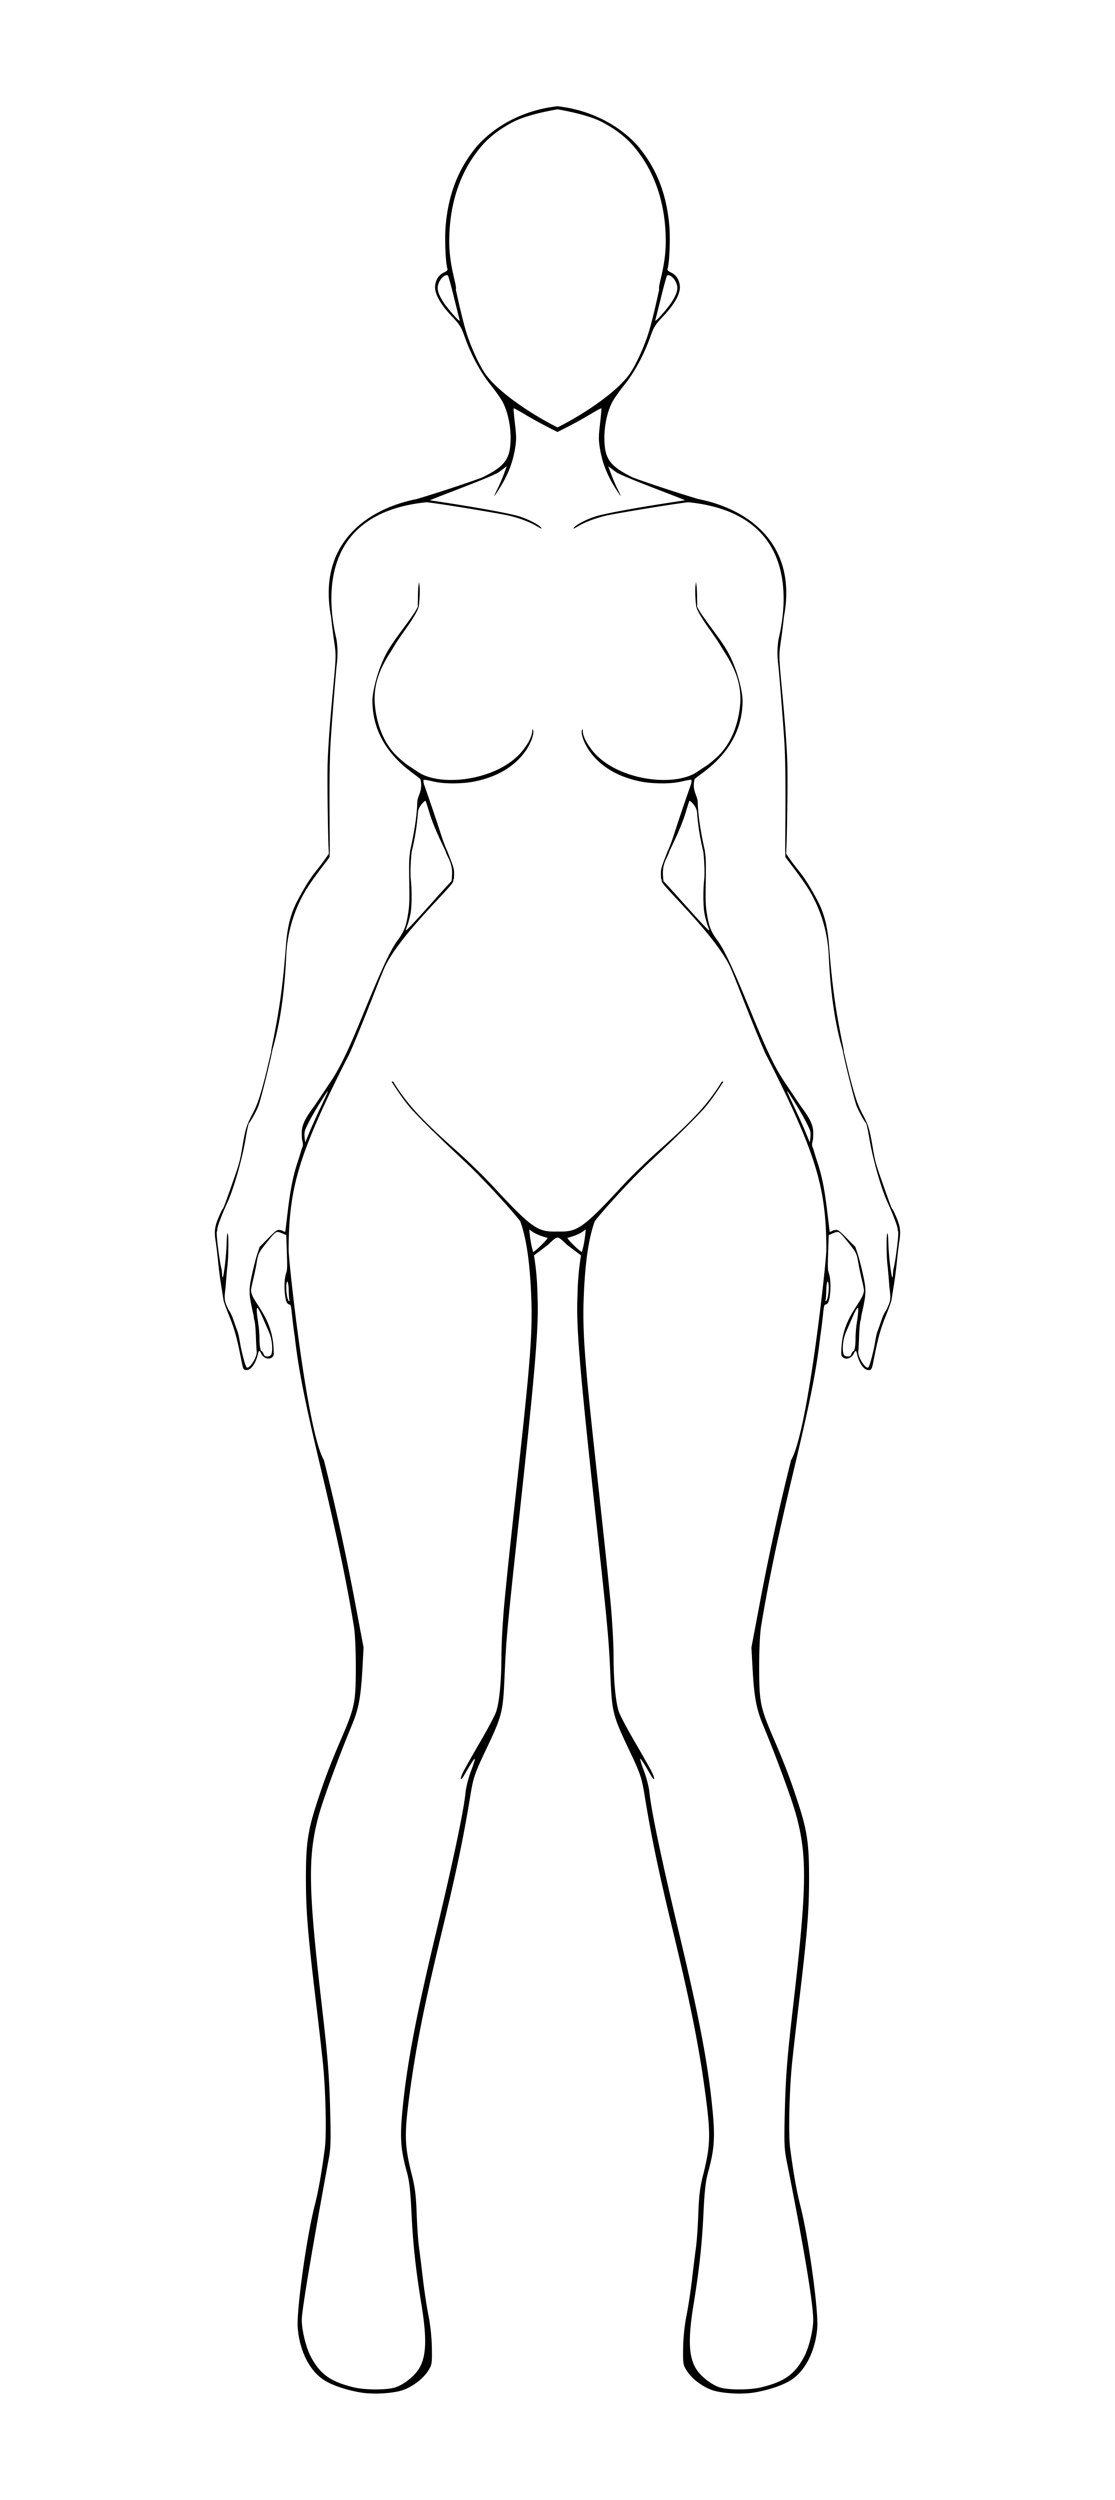 <svg xmlns="http://www.w3.org/2000/svg" xml:space="preserve" width="1472" height="3300"><path d="M0 0h1472v3300H0z" style="fill:#fff;stroke-width:30.788"/><path d="m736 140.265-.295.033c-40.774 4.49-79.42 23.052-105.637 52.227-24.669 29.326-38.004 63.002-41.71 105.347-1.51 17.277-.114 50.573 2.397 57.115.54 1.41-1.01 3.057-4.246 4.512-6.703 3.016-10.913 8.991-11.99 17.022-1.359 10.13 5.949 23.982 21.211 40.197 11.555 12.276 13.012 14.587 17.918 28.447 8.268 23.359 20.927 46.726 34.244 63.213 6.564 8.127 13.761 18.376 15.992 22.78 6.347 12.525 10.2 30.124 10.2 46.581 0 27.735-6.84 37.41-36.96 52.301-2.665 1.318-43.733 15.78-87.035 28.766-65.17 12.732-131.56 58.707-112.957 155.844.86 8.515 2.659 22.975 3.998 32.134 2.736 18.707 2.742 18.498-1.937 68.348-3.397 36.189-5.286 61.391-6.479 86.5-1.111 23.394.37 111.897 1.323 122.627l-.021 2.91-4.27 6.111c-14.297 20.25-17.77 19.733-36.385 54.34-10.087 18.754-14.017 36.627-15.896 61.055-3.936 51.16-8.43 83.768-17.918 129.976-1.088 5.3-1.601 8.624-1.627 10.01-2.445 10.345-6.22 26.605-7.934 33.197-7.055 27.148-10.113 36.07-16.695 48.69-7.973 15.288-9.35 19.775-13.322 43.406-3.083 18.345-4.14 22.312-11.502 43.184-12.657 35.884-13.302 37.607-14.596 38.9-.67.67-3.091 5.687-5.38 11.15-5.132 12.245-5.866 18.567-3.714 31.975.88 5.479 2.281 17.16 3.116 25.96.834 8.8 2.616 22.75 3.96 31 1.345 8.25 2.733 16.99 3.085 19.423s3.492 11.433 6.978 20c7.84 19.265 11.06 30.963 17.078 62.076 1.887 9.753 2.621 11 6.48 11 5.86 0 12.108-8.684 14.926-20.746 1.355-5.797 2.154-5.898 4.674-.588 2.799 5.898 10.55 8.14 14.498 4.192 2.01-2.011 2.108-2.808 1.537-12.784-2.443-42.7-29.681-60.673-29.681-75.625 0-1.28 1.316-7.714 2.924-14.298 1.607-6.585 3.68-16.625 4.603-22.311 1.908-11.749 2.688-13.241 14.705-28.107 10.733-13.278 11.077-13.47 18.424-10.375l5.844 2.462.761 22.674c.665 19.8.551 23.27-.886 27.342-2.194 6.215-2.863 18.997-1.518 28.992 1.206 8.957 2.486 11.793 5.684 12.596 1.92.482 2.246 1.642 3.324 11.805 1.458 13.743 2.77 23.779 3.816 30.337 4.741 42.505 13.194 85.248 33.389 169.856 22.89 95.896 34.727 152.262 44.691 212.75 1.566 9.502 2.602 31.63 2.559 54.707-.085 45.786-1.421 52.349-19.035 93.338-14.971 34.84-21.93 53.11-32.162 84.459-12.315 37.73-14.766 54.758-14.68 101.816.078 42.661 2.452 71.443 13.62 164.88 3.795 31.76 7.834 67.32 8.976 79.02 3.555 36.441 4.76 92.855 2.367 110.932-4.446 33.597-8.538 56.663-13.44 75.746-10.779 41.971-24.137 138.439-22.337 161.319 2.328 29.592 15.137 55.632 33.49 68.092 10.647 7.228 29.059 13.63 49.31 17.144 14.419 2.502 35.97 1.79 51.114-1.69 13.85-3.181 30.253-14.594 37.927-26.388 5.34-8.205 5.539-9.363 5.252-30.564-.18-13.331-1.923-30.138-4.412-42.55-2.262-11.283-5.546-32.824-7.299-47.868-1.752-15.045-4.123-34.193-5.267-42.551s-2.54-28.53-3.106-44.828c-.779-22.468-2.205-34.307-5.902-48.96-10.42-41.298-10.741-54.725-2.72-113.642 8.051-59.145 19.565-116.615 41.867-208.951 19.153-79.303 28.555-124.155 37.427-178.557 4.151-25.448 5.605-29.774 20.668-61.545 21.71-45.788 22.65-49.544 24.78-98.775 2.089-48.313 3.42-62.642 19.988-215.03 20.885-192.098 25.432-247.965 23.369-287.208-.256-17.493-1.748-34.689-4.576-51.916l18.338-13.832c7.316-7.064 9.974-9.399 12.695-9.766 2.721.367 5.379 2.702 12.695 9.766l18.338 13.832c-2.828 17.227-4.32 34.423-4.576 51.916-2.063 39.243 2.485 95.11 23.37 287.209 16.567 152.387 17.898 166.716 19.988 215.029 2.128 49.23 3.069 52.987 24.779 98.775 15.063 31.77 16.517 36.097 20.668 61.545 8.873 54.402 18.274 99.254 37.428 178.557 22.301 92.336 33.815 149.806 41.867 208.951 8.02 58.917 7.699 72.343-2.721 113.643-3.697 14.652-5.123 26.49-5.902 48.959-.566 16.298-1.961 36.47-3.106 44.828s-3.515 27.506-5.267 42.55c-1.753 15.045-5.037 36.586-7.3 47.87-2.487 12.411-4.231 29.218-4.411 42.549-.287 21.2-.087 22.359 5.252 30.564 7.674 11.794 24.078 23.207 37.927 26.389 15.144 3.479 36.695 4.19 51.114 1.69 20.251-3.515 38.663-9.917 49.31-17.145 18.354-12.46 31.162-38.5 33.49-68.092 1.8-22.88-11.558-119.348-22.338-161.319-4.9-19.083-8.993-42.149-13.439-75.746-2.392-18.077-1.188-74.49 2.367-110.931 1.142-11.702 5.181-47.261 8.977-79.022 11.167-93.436 13.54-122.218 13.619-164.879.086-47.058-2.365-64.085-14.68-101.816-10.232-31.35-17.19-49.62-32.162-84.46-17.614-40.988-18.95-47.55-19.035-93.337-.043-23.077.993-45.205 2.559-54.707 9.964-60.488 21.802-116.854 44.691-212.75 20.195-84.608 28.648-127.351 33.389-169.856 1.045-6.558 2.358-16.594 3.816-30.337 1.078-10.163 1.404-11.323 3.324-11.805 3.198-.803 4.478-3.64 5.684-12.596 1.345-9.995.676-22.777-1.518-28.992-1.437-4.073-1.55-7.543-.886-27.342l.761-22.674 5.844-2.462c7.347-3.096 7.69-2.903 18.424 10.375 12.017 14.866 12.797 16.358 14.705 28.107.923 5.686 2.996 15.726 4.603 22.31 1.608 6.585 2.924 13.02 2.924 14.3 0 14.951-27.238 32.924-29.681 75.624-.571 9.976-.474 10.773 1.537 12.784 3.948 3.948 11.7 1.706 14.498-4.192 2.52-5.31 3.32-5.209 4.674.588 2.818 12.062 9.066 20.746 14.925 20.746 3.86 0 4.594-1.247 6.48-11 6.02-31.113 9.239-42.811 17.079-62.076 3.486-8.567 6.627-17.567 6.978-20 .352-2.433 1.74-11.174 3.084-19.424s3.127-22.2 3.961-31 2.236-20.48 3.116-25.959c2.152-13.408 1.418-19.73-3.713-31.974-2.29-5.464-4.711-10.48-5.381-11.15-1.294-1.294-1.94-3.017-14.596-38.901-7.362-20.872-8.419-24.839-11.502-43.184-3.971-23.631-5.349-28.118-13.322-43.406-6.582-12.62-9.64-21.542-16.695-48.69-1.714-6.592-5.489-22.851-7.934-33.197-.026-1.386-.538-4.71-1.627-10.01-9.489-46.208-13.982-78.816-17.918-129.976-1.879-24.428-5.809-42.3-15.896-61.055-18.616-34.607-22.088-34.09-36.385-54.34l-4.27-6.11-.022-2.911c.953-10.73 2.434-99.233 1.323-122.627-1.193-25.109-3.082-50.311-6.479-86.5-4.68-49.85-4.673-49.64-1.937-68.348 1.34-9.159 3.138-23.62 3.998-32.134 18.603-97.137-47.787-143.112-112.957-155.844-43.302-12.985-84.37-27.448-87.036-28.766-30.12-14.89-36.958-24.566-36.958-52.3 0-16.458 3.852-34.057 10.199-46.583 2.23-4.403 9.428-14.652 15.992-22.779 13.317-16.487 25.976-39.854 34.244-63.213 4.906-13.86 6.363-16.171 17.918-28.447 15.262-16.215 22.57-30.067 21.211-40.197-1.077-8.03-5.287-14.006-11.99-17.022-3.236-1.455-4.787-3.103-4.246-4.512 2.511-6.542 3.908-39.838 2.396-57.115-3.705-42.345-17.04-76.021-41.709-105.347-26.218-29.175-64.863-47.737-105.637-52.227zm0 4.074v.002c0 .001 38.286 6.021 58.746 16.77 18.515 9.727 32.295 20.496 43.27 33.822 27.07 32.872 40.896 74.794 40.896 123.99 0 33.493-10.72 58.838-8.653 63.074 0 0-8.48 40.034-14.404 58.412-6.094 18.905-16.639 41.709-24.525 53.035-14.462 20.77-52.395 48.95-95.03 70.665-.067.032-.212.089-.3.14-.089-.052-.234-.109-.301-.14-42.635-21.714-80.568-49.895-95.03-70.665-7.887-11.326-18.431-34.13-24.525-53.035-5.924-18.378-14.404-58.412-14.404-58.412 2.067-4.236-8.653-29.581-8.653-63.074 0-49.196 13.826-91.118 40.897-123.99 10.974-13.326 24.754-24.095 43.27-33.822 20.459-10.749 58.743-16.769 58.745-16.77zM589.562 363.226c.843-.03 1.538.276 1.984.998.743 1.2 4.327 14.318 7.967 29.15s6.953 28.084 7.365 29.451c1.303 4.324-16.855-16.187-22.404-25.306-6.826-11.22-8.078-17.189-5.096-24.326 2.265-5.421 7.174-9.857 10.184-9.967m292.877 0c3.01.11 7.919 4.546 10.184 9.967 2.982 7.137 1.73 13.107-5.096 24.326-5.549 9.119-23.707 29.63-22.405 25.306.412-1.367 3.726-14.62 7.366-29.45 3.64-14.833 7.224-27.95 7.967-29.151.446-.722 1.141-1.029 1.984-.998M678.19 539.028h.024c.678-.088 7.042 3.36 14.477 7.852 14.07 8.456 28.632 16.051 43.31 23.389 14.678-7.338 29.24-14.933 43.31-23.389 7.435-4.492 13.799-7.94 14.477-7.852h.054c.016.01.033.01.044.016.315.331-.465 9.534-1.732 20.452-2.049 17.65-2.029 21.453.158 34.308 2.884 16.955 9.278 33.32 19.31 49.416 3.963 6.357 7.459 11.559 7.77 11.559h.014c.158-.275-1.618-4.276-4.062-9.121-2.534-5.023-6.35-13.879-8.485-19.684l-3.879-10.558 10.147 7.683c7.842 5.615 68.754 27.994 91.486 37.317-57.786 8.525-105.928 17.314-118.387 21.308-11.965 3.836-25.006 10.556-28.394 14.633-1.957 2.354-.622 1.896 6.086-2.1 9.419-5.61 24.907-11.098 37.369-13.838 12.025-2.643 85.614-15.003 107.498-17.423 142.89 14.482 131.032 130.495 119.13 180.232-1.8 10.3-1.992 22.402-.53 33.828 1.071 8.38 6.2 72.61 7.949 99.555 2.227 34.31 1.674 90.062 1.297 136.254a650 650 0 0 0 0 11.37c.468 5.09-.07 6.723.525 7.563 5.017 7.094 22.226 28.502 31.654 44.344 15.01 25.221 23.884 54.933 25.237 84.5 2.006 43.828 6.842 82.632 16.142 117.478.75 2.81 1.406 5.1 1.957 6.862 3.174 17.21 15.69 67.34 18.924 75.566 2.48 6.306 9.463 18.978 12.192 22.147.754.876 2.734 9.876 4.4 20 4.398 26.728 15.587 66.196 23.816 84.008 6.872 14.873 13.495 32.275 13.563 35.642.036 1.786.296 3.25.578 3.25 1.47.01-2.823 36.148-5.703 48.004-.756 3.112-.924 4.493-1.139 9.418-.094 2.154-.415 3.671-.713 3.373-1.516-1.517-4.63-27.364-5.152-42.771-.453-13.37-.834-16.897-1.623-15-1.287 3.093-1.027 30.449.398 41.98.578 4.675 1.667 17.275 2.422 28 1.792 15.875 2.552 17.018-3.744 30.25-5.078 7.193-6.783 14.678-9.756 22.75-3.586 9.608-3.286 8.409-6.125 24.5-.635 3.82-6.12 28.29-8.554 29.303-4.508.655-13.894-15.094-12.823-21.516.256-1.532.691-9.087.967-16.787.504-14.07 1.188-21.718 2.193-24.5.299-.825.716-3.525.928-6 .04-.457 4.947-20.285 5.22-28.848.26-8.11-.265-12.287-3.286-26.152-1.978-9.075-5.001-20.775-6.721-26l-3.127-9.5-11.152-11.25c-9.612-9.696-11.595-11.25-14.371-11.25-1.771 0-4.29.698-5.594 1.553s-2.73 1.246-2.795.75c-4.002-30.708-5.995-60.497-15.955-90.803-2.881-8.766-5.146-16.45-5.272-17-.125-.55-.753-2.284-1.394-3.85-.79-1.926-.871-4.028-.254-6.5 1.023-4.096 1.115-5.2 1.125-13.537-.309-14.203-11.826-26.93-19.787-38.904a19993 19993 0 0 0-17.916-26.713c-12.207-18.16-23.114-40.574-41.156-84.57-27.198-66.322-38.299-90.185-47.985-103.164-7.996-10.716-10.836-17.883-13.379-33.766-1.72-10.752-2.03-16.544-1.787-33.5.473-33.076.551-39.3-1.033-49.36h.223c-4.602-20.78-9.07-43.797-9.655-65.136-.25-9.107-7.755-14.853-4.271-30.187 2.918-5.854 63.603-34.617 63.469-104.313-.02-9.861-5.183-31.342-10.99-45.717-7.201-17.824-11.362-24.65-31.881-52.283-6.33-8.525-12.762-17.75-14.291-20.5-.819-1.471-1.922-3.452-2.772-4.826.143-1.776-.076-5.878-.115-12.182-.041-6.572-.399-13.974-.795-16.449l-.72-4.5-.557 4.537c-.837 6.8-.124 21.35.898 27.115-.032 3.458 5.787 14.367 16.879 29.948 6.191 8.697 12.501 17.961 14.023 20.586s4.637 7.696 6.92 11.271c14.831 23.222 20.71 41.16 20.537 62.67-1.148 26.088-9.83 54.217-28.673 72.96-5.046 5.02-12.497 11.252-16.557 13.853-4.061 2.6-9.272 6.045-11.582 7.65-30.637 21.295-108.136 11.115-138.957-28.313-5.976-7.645-12.253-17.595-12.371-25.82-.032-2.206-.156-2.293-1.069-.725-3.105 5.335 10.436 54.635 77.631 67.795 5.76 1.385 33.489 5.007 55.473-.359 5.775-1.41 10.87-2.202 11.322-1.762.453.44.323 2.772-.287 5.18-.107.414-11.39 32.513-19.129 56.129-3.681 11.233-7.097 22.637-12.096 33.379-4.297 11.26-8.532 20.897-8.654 26.455-.109 4.954.09 9.295.442 9.646.35.351.638 1.69.638 2.973 0 6.035 67.074 67.081 89.442 111.223 1.461 2.884 6.64 15.448 11.505 27.921 17.52 44.907 33.045 82.829 37.124 90.678 8.633 16.618 20.982 41.575 28.355 57.305 40.249 85.87 50.794 127.24 50.9 199.695.022 14.802-24.133 239.588-46.6 277.432-15.155 60.418-28.934 123.333-40.859 186.54l-11.468 60.784 1.453 26.592c2.125 38.85 4.944 54.165 13.972 75.894 17.677 42.546 38.172 98.387 43.905 119.633 14.416 53.428 13.74 95.41-4.002 248.77-8.096 69.975-9.99 93.717-11.219 140.763-1.074 41.113-.752 50.335 2.258 65.344 8.388 41.83 35.123 177.612 35.215 210.598.037 13.175-5.527 36.22-11.535 47.758-12.375 23.767-26.1 33.711-56.863 41.207-15.49 3.775-44.471 3.767-55.508-.018-9.511-3.262-21.34-11.958-28.113-20.672-12.287-15.805-13.911-39.646-6.014-88.14 7.653-46.995 11.255-80.175 13.197-121.57 1.3-27.703 2.867-41.914 5.786-52.477 9.077-32.851 9.91-47.91 5.144-92.87-5.958-56.199-18.069-118.948-43.217-223.925-22.351-93.304-36.833-162.092-39.088-185.674-.654-6.84-3.863-19.452-7.132-28.03-3.27-8.577-5.557-15.889-5.082-16.247.768-.581 5.678 6.998 14.447 22.304 4.71 8.222 5.48 4.25.949-4.894-2.278-4.598-12.329-22.377-22.338-39.51s-19.547-35.13-21.195-39.994c-4.324-12.76-6.987-40.987-7.024-74.463-.018-16.033-1.862-48.174-4.1-71.424-3.878-40.308-6.46-64.665-20.105-189.678-13.592-124.53-16.483-162.994-15.406-205.148 1.087-32.292 3.775-77.02 14.895-107.022 14.017-17.96 51.13-58.008 71.166-76.79 38.908-36.477 67.115-64.438 76.027-75.366 7.008-8.593 14.908-19.927 22.61-32.078h-2.094c-18.428 30.068-38.741 51.497-82.172 90.004-15.437 13.686-36.7 34.22-47.252 45.629-51.67 55.868-60.497 62.468-83.461 62.408-1.386 0-2.643-.02-3.8-.049v-.016h-.011c-.096.01-.194.01-.291.01h-.024a3 3 0 0 1-.303-.01v.016c-1.156.03-2.414.05-3.799.05-22.964.06-31.79-6.54-83.46-62.41-10.552-11.408-31.816-31.942-47.253-45.628-43.431-38.507-63.744-59.936-82.172-90.004h-2.093c7.7 12.151 15.6 23.485 22.609 32.078 8.912 10.928 37.119 38.89 76.027 75.365 20.036 18.783 57.149 58.83 71.166 76.791 11.12 30.001 13.807 74.73 14.895 107.022 1.077 42.154-1.814 80.619-15.406 205.148-13.646 125.013-16.227 149.37-20.106 189.678-2.237 23.25-4.081 55.391-4.1 71.424-.037 33.476-2.7 61.704-7.023 74.463-1.648 4.863-11.186 22.86-21.195 39.994-10.01 17.133-20.06 34.912-22.338 39.51-4.53 9.143-3.761 13.116.949 4.894 8.769-15.306 13.678-22.885 14.447-22.304.475.358-1.812 7.67-5.082 16.248-3.27 8.577-6.479 21.19-7.133 28.029-2.255 23.582-16.736 92.37-39.087 185.674-25.148 104.977-37.259 167.726-43.217 223.925-4.767 44.96-3.933 60.019 5.144 92.87 2.92 10.563 4.485 24.774 5.785 52.476 1.943 41.396 5.545 74.576 13.198 121.57 7.897 48.495 6.273 72.336-6.014 88.141-6.774 8.714-18.602 17.41-28.113 20.672-11.037 3.785-40.019 3.793-55.508.018-30.763-7.496-44.488-17.44-56.863-41.207-6.008-11.537-11.572-34.583-11.535-47.758.057-20.317 33.192-199.755 35.215-210.598 3.01-15.01 3.331-24.23 2.258-65.344-1.229-47.046-3.123-70.788-11.219-140.763-17.742-153.36-18.419-195.342-4.002-248.77 5.733-21.246 26.228-77.087 43.904-119.633 9.028-21.73 11.848-37.045 13.973-75.894l1.453-26.592-11.469-60.783c-11.924-63.208-25.703-126.123-40.859-186.541-22.466-37.844-46.621-262.63-46.6-277.432.107-72.454 10.652-113.825 50.9-199.695 7.374-15.73 19.722-40.687 28.356-57.305 4.079-7.85 19.604-45.771 37.123-90.678 4.867-12.473 10.045-25.037 11.506-27.921 22.368-44.142 89.442-105.188 89.442-111.223 0-1.283.287-2.622.638-2.973.352-.35.55-4.692.442-9.646-.123-5.558-4.358-15.196-8.655-26.455-4.999-10.742-8.414-22.146-12.095-33.379-7.74-23.616-19.022-55.715-19.13-56.129-.61-2.408-.74-4.74-.286-5.18.452-.44 5.547.352 11.322 1.762 21.984 5.366 49.714 1.744 55.473.36 67.194-13.161 80.736-62.461 77.63-67.796-.913-1.568-1.036-1.48-1.068.725-.119 8.225-6.395 18.175-12.371 25.82-30.821 39.428-108.32 49.608-138.957 28.313-2.31-1.605-7.521-5.05-11.582-7.65-4.06-2.601-11.511-8.833-16.557-13.854-18.843-18.742-27.525-46.87-28.674-72.959-.172-21.51 5.706-39.448 20.538-62.67 2.283-3.575 5.397-8.647 6.92-11.271 1.521-2.625 7.832-11.89 14.023-20.586 11.092-15.581 16.91-26.49 16.879-29.948 1.022-5.765 1.735-20.316.898-27.115l-.556-4.537-.721 4.5c-.397 2.475-.754 9.877-.795 16.45-.039 6.303-.258 10.405-.115 12.181-.85 1.374-1.953 3.355-2.772 4.826-1.53 2.75-7.96 11.975-14.29 20.5-20.52 27.632-24.681 34.46-31.882 52.283-5.807 14.375-10.97 35.856-10.99 45.717-.134 69.696 60.55 98.459 63.469 104.313 3.483 15.334-4.022 21.08-4.272 30.187-.584 21.34-5.052 44.356-9.654 65.137h.223c-1.584 10.059-1.506 16.283-1.033 49.36.242 16.955-.066 22.747-1.788 33.5-2.542 15.882-5.382 23.05-13.378 33.765-9.686 12.979-20.787 36.842-47.985 103.164-18.042 43.996-28.949 66.41-41.156 84.57a19993 19993 0 0 0-17.916 26.713c-7.96 11.974-19.479 24.701-19.787 38.904.01 8.337.102 9.441 1.125 13.537.617 2.472.535 4.574-.254 6.5-.641 1.566-1.27 3.3-1.395 3.85s-2.39 8.234-5.271 17c-9.96 30.306-11.953 60.095-15.955 90.803-.065.496-1.49.105-2.795-.75s-3.823-1.553-5.594-1.553c-2.776 0-4.76 1.554-14.371 11.25l-11.152 11.25-3.127 9.5c-1.72 5.225-4.744 16.925-6.721 26-3.021 13.865-3.547 18.041-3.287 26.152.274 8.563 5.182 28.39 5.22 28.848.212 2.475.63 5.175.928 6 1.006 2.782 1.69 10.43 2.194 24.5.276 7.7.71 15.255.967 16.787 1.071 6.422-8.315 22.17-12.823 21.516-2.435-1.013-7.92-25.483-8.554-29.303-2.839-16.091-2.539-14.892-6.125-24.5-2.973-8.072-4.679-15.557-9.756-22.75-6.297-13.232-5.536-14.375-3.744-30.25.754-10.725 1.844-23.325 2.421-28 1.425-11.531 1.685-38.887.399-41.98-.789-1.897-1.17 1.63-1.623 15-.522 15.407-3.636 41.254-5.152 42.771-.299.298-.62-1.219-.713-3.373-.215-4.925-.383-6.306-1.14-9.418-2.88-11.856-7.173-47.994-5.702-48.004.282 0 .542-1.464.578-3.25.068-3.367 6.69-20.769 13.562-35.642 8.23-17.812 19.418-57.28 23.817-84.008 1.666-10.124 3.646-19.124 4.4-20 2.729-3.169 9.712-15.84 12.192-22.147 3.234-8.227 15.75-58.356 18.923-75.566q.83-2.645 1.958-6.862c9.3-34.846 14.136-73.65 16.142-117.478 1.353-29.567 10.226-59.279 25.236-84.5 9.429-15.842 26.637-37.25 31.655-44.344.594-.84.057-2.474.525-7.562.033-3.254.033-7.075 0-11.371-.377-46.192-.93-101.944 1.297-136.254 1.75-26.946 6.878-91.174 7.95-99.555 1.46-11.426 1.27-23.528-.532-33.828-11.901-49.737-23.76-165.75 119.13-180.232 21.885 2.42 95.473 14.78 107.499 17.423 12.462 2.74 27.95 8.228 37.369 13.838 6.708 3.996 8.043 4.454 6.086 2.1-3.388-4.077-16.43-10.797-28.395-14.633-12.459-3.994-60.6-12.783-118.386-21.308 22.732-9.323 83.644-31.702 91.486-37.317l10.147-7.683-3.88 10.558c-2.133 5.805-5.95 14.661-8.484 19.684-2.444 4.845-4.22 8.846-4.062 9.12h.014c.311 0 3.807-5.2 7.77-11.558 10.032-16.097 16.425-32.461 19.31-49.416 2.187-12.855 2.206-16.659.158-34.308-1.267-10.918-2.048-20.12-1.732-20.452.01-.01.03-.01.049-.018zM561.73 1057.09h.048c.026 0 .046.014.057.031.339.55 2.507 7.3 4.818 15 5.162 17.197 13.254 34.076 21.826 52.13 1.336 6.406 9.603 14.644 8.221 31.854l-.558 6.947c-15.171 15.845-58.598 66.161-60.432 65.088-.537-.634 4.676-11.037 6.717-25.152 1.31-9.084 1.286-30.696-.057-41.615-.923-7.524-.324-24.212 1.168-37.121 3.871-16.128 6.595-30.96 8.236-51.631.62-8.654 8.896-15.4 9.957-15.531zm348.481 0h.057c1.061.13 9.338 6.877 9.957 15.531 1.641 20.672 4.365 35.504 8.237 51.631 1.492 12.91 2.09 29.597 1.168 37.121-1.344 10.92-1.367 32.532-.057 41.615 2.04 14.115 7.253 24.518 6.716 25.153-1.834 1.072-45.26-49.244-60.431-65.088l-.559-6.947c-1.381-17.21 6.886-25.448 8.221-31.854 8.573-18.055 16.665-34.934 21.826-52.13 2.311-7.7 4.48-14.45 4.818-15a.07.07 0 0 1 .047-.032M432.76 1440.364c.551.052-3.076 7.789-11.074 24.795-4.914 10.45-11.136 24.4-13.826 31l-4.89 12-.755-6c-.47-3.752-.337-7.31.356-9.5 1.884-5.955 11.038-22.845 20.322-37.5 6.085-9.605 9.41-14.838 9.867-14.795m606.483 0c.456-.043 3.782 5.19 9.867 14.795 9.284 14.655 18.438 31.545 20.322 37.5.693 2.19.826 5.748.356 9.5l-.754 6-4.89-12c-2.691-6.6-8.913-20.55-13.827-31-7.998-17.006-11.625-24.743-11.074-24.795m-340.489 182.67 4.55 3.2c3.864 2.717 11.212 5.68 19.378 7.816 1.866.488-16.409 18.472-18.822 18.562-3.09-9.728-4.262-19.869-5.106-29.578m74.495 0c-.844 9.71-2.015 19.85-5.106 29.578-2.413-.09-20.689-18.074-18.822-18.562 8.166-2.136 15.513-5.1 19.379-7.816zm-393.664 68.625h.023c1.772 5.25 1.433 11.439 1.75 17 .093 3.025.405 6.288.697 7.25.291.963.122 1.75-.377 1.75-.5 0-1.406-1.687-2.016-3.75-2.263-7.657-2.315-22.25-.078-22.25zm712.81 0h.024c2.238 0 2.185 14.593-.078 22.25-.61 2.063-1.517 3.75-2.016 3.75s-.668-.787-.377-1.75c.292-.962.605-4.225.698-7.25.316-5.561-.023-11.75 1.75-17zM339.71 1726.62c1.95.075 7.56 14.046 15.45 32.04 5.031 11.474 5.04 27.193 2.422 30.347-.788.949-2.833 1.652-4.801 1.652-2.973 0-3.623-.465-4.89-3.5-.805-1.925-1.89-3.5-2.411-3.5-1.704 0-2.966-7.31-2.937-17.017.015-5.235-.736-14.113-1.598-19.739-2.22-14.48-2.505-20.332-1.235-20.283m792.58 0c1.27-.049.986 5.803-1.234 20.283-.862 5.626-1.612 14.504-1.597 19.739.028 9.706-1.234 17.017-2.938 17.017-.521 0-1.606 1.575-2.41 3.5-1.268 3.035-1.918 3.5-4.89 3.5-1.97 0-4.014-.703-4.802-1.652-2.618-3.154-2.61-18.873 2.422-30.348 7.89-17.993 13.5-31.964 15.45-32.039"/></svg>
